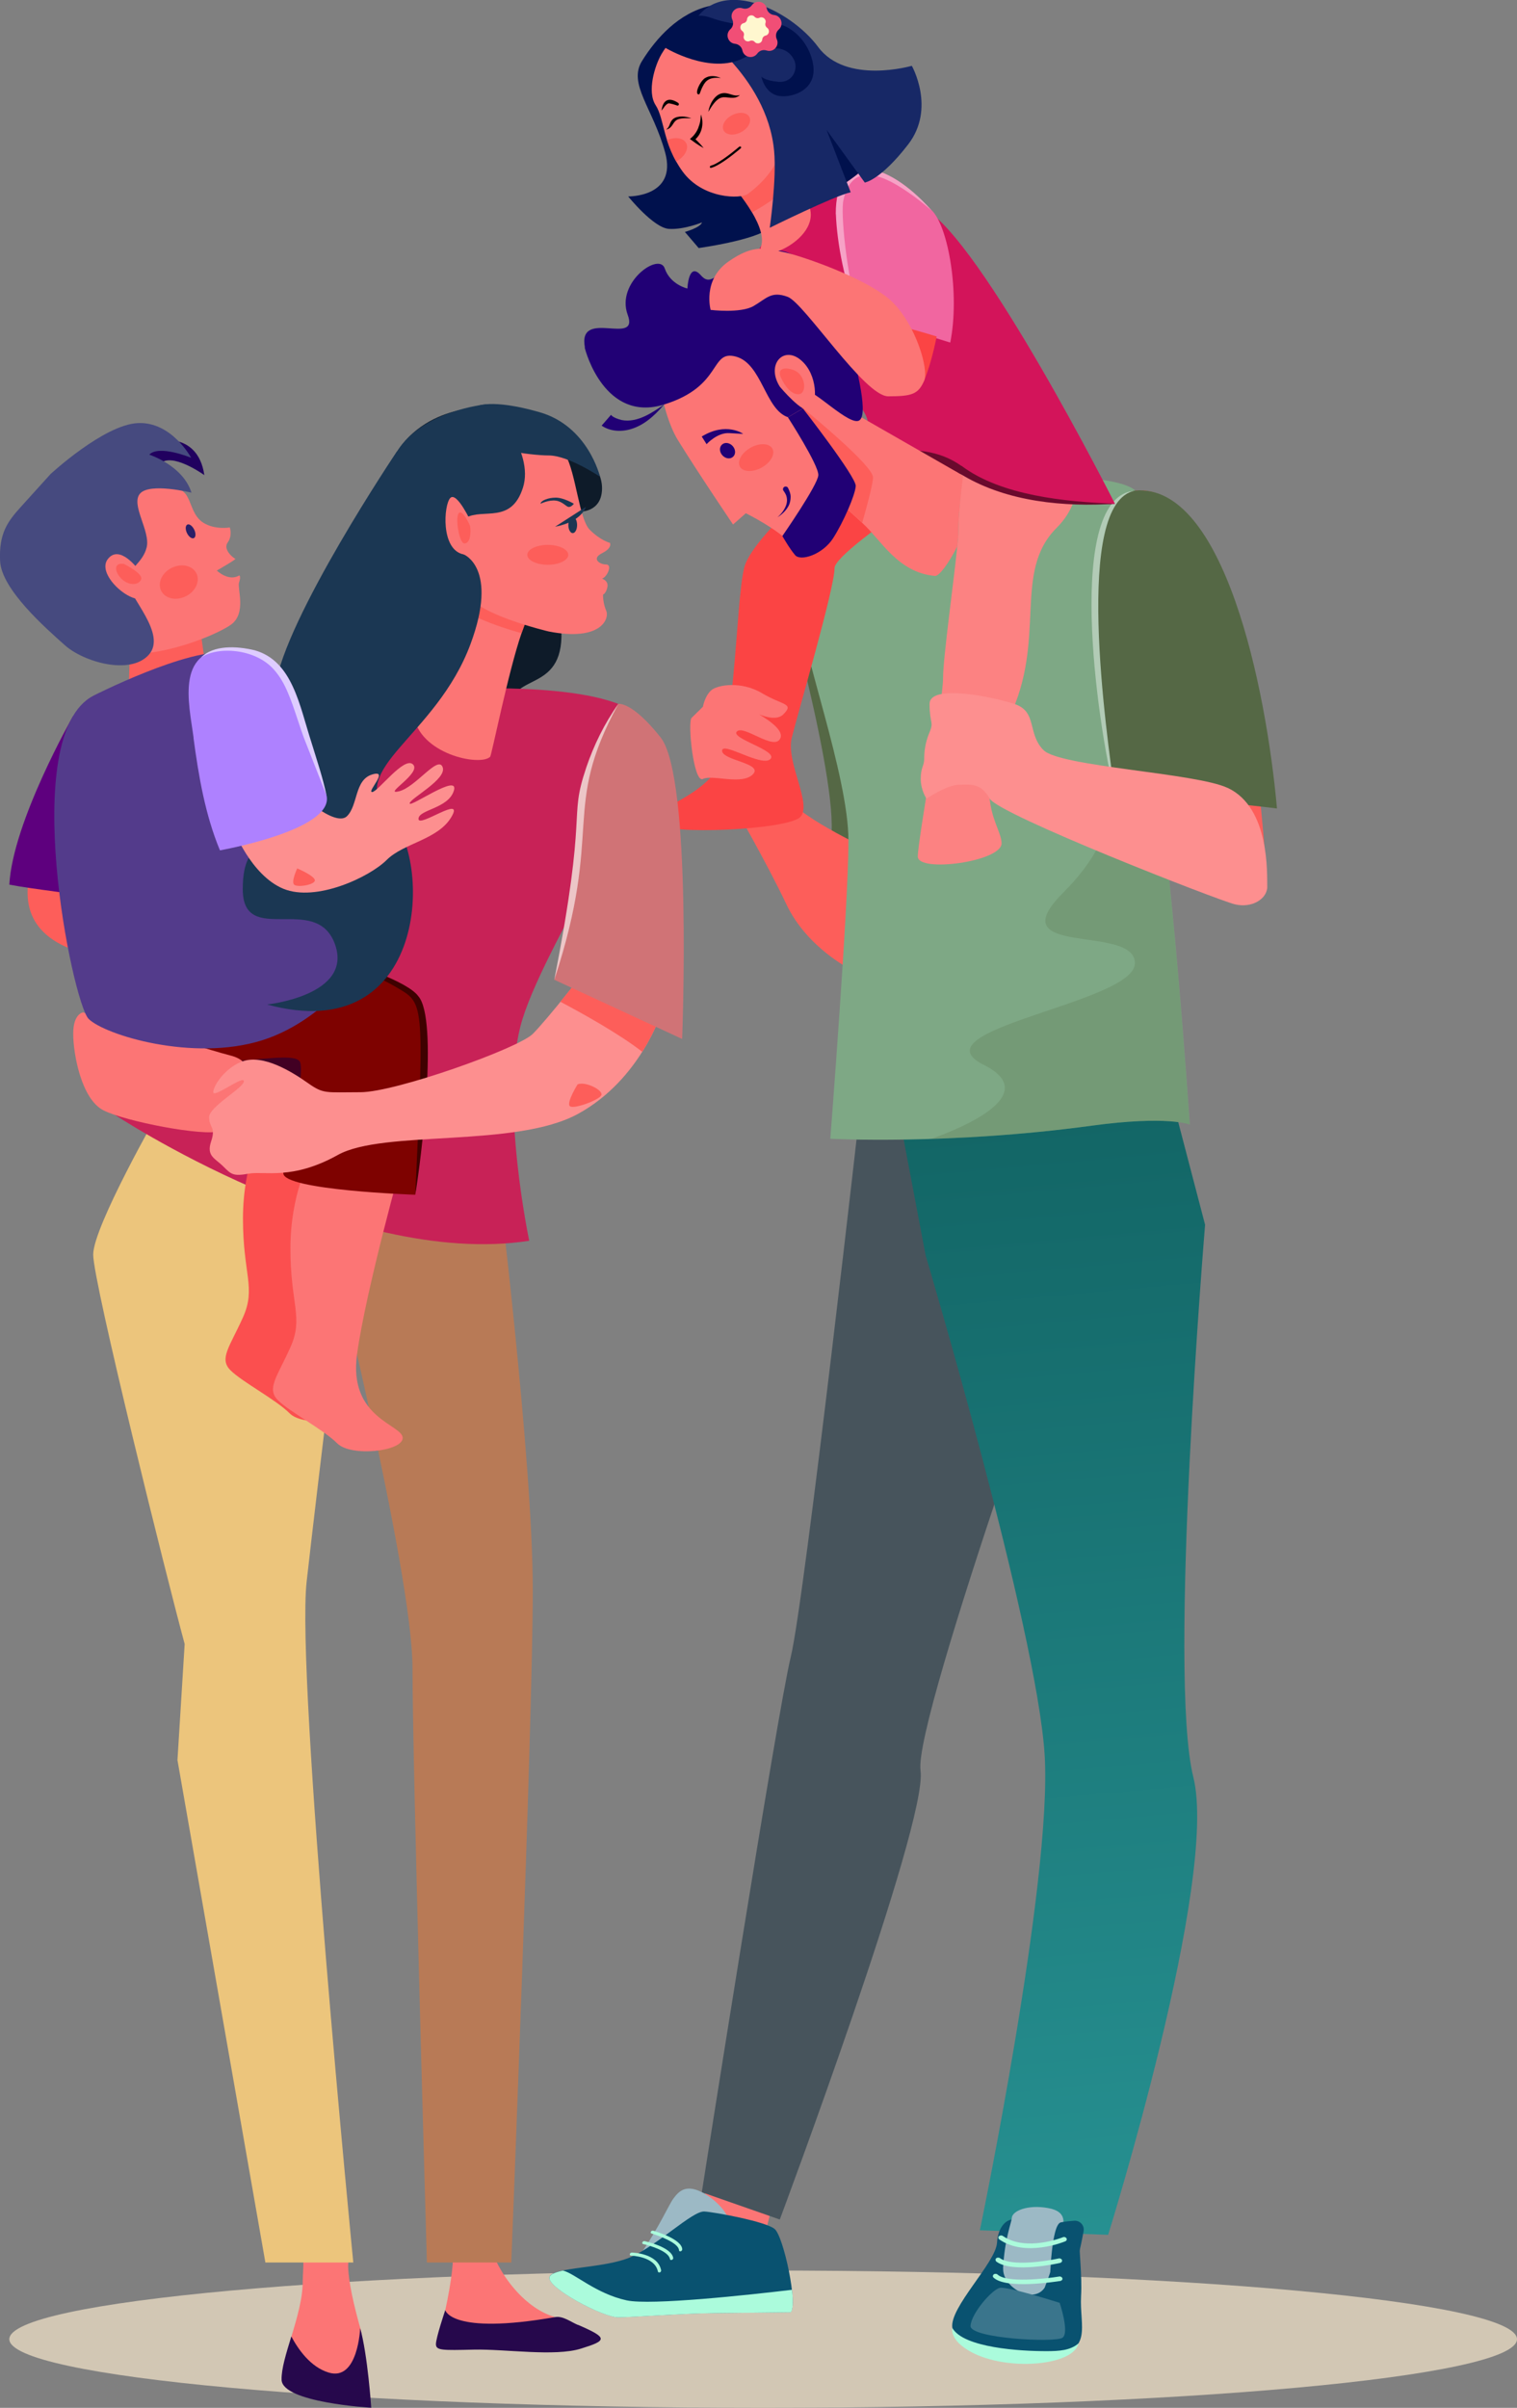 <?xml version="1.0" encoding="UTF-8"?>
<svg xmlns="http://www.w3.org/2000/svg" xmlns:xlink="http://www.w3.org/1999/xlink" viewBox="0 0 149.6 237.43">
  <rect x="0" y="0" width="149.6" height="237.43" fill="#808080" stroke="none"/>
  <defs>
    <style>
      .cls-1 {
        fill: #ae81ff;
      }

      .cls-1, .cls-2, .cls-3, .cls-4, .cls-5, .cls-6, .cls-7, .cls-8, .cls-9, .cls-10, .cls-11, .cls-12, .cls-13, .cls-14, .cls-15, .cls-16, .cls-17, .cls-18, .cls-19, .cls-20, .cls-21, .cls-22, .cls-23, .cls-24, .cls-25, .cls-26, .cls-27, .cls-28, .cls-29, .cls-30, .cls-31, .cls-32, .cls-33, .cls-34, .cls-35, .cls-36, .cls-37, .cls-38, .cls-39, .cls-40, .cls-41, .cls-42, .cls-43, .cls-44, .cls-45, .cls-46, .cls-47 {
        stroke-width: 0px;
      }

      .cls-2 {
        fill: #fd8f8f;
      }

      .cls-3 {
        fill: #533b8b;
      }

      .cls-4 {
        fill: #9cb9c5;
      }

      .cls-5 {
        fill: #d3145a;
      }

      .cls-6 {
        fill: #ecc6c7;
      }

      .cls-7 {
        fill: #9c5659;
      }

      .cls-8 {
        fill: #fd5e5a;
      }

      .cls-9 {
        fill: url(#linear-gradient);
      }

      .cls-10 {
        fill: #172866;
      }

      .cls-11 {
        fill: #420023;
      }

      .cls-12 {
        fill: #6a0a2d;
      }

      .cls-13 {
        fill: #d2c7b4;
      }

      .cls-14 {
        fill: #7ea885;
      }

      .cls-15 {
        fill: #095270;
      }

      .cls-16 {
        fill: #5e007e;
      }

      .cls-17 {
        fill: #21005f;
      }

      .cls-18 {
        fill: #000;
      }

      .cls-19 {
        fill: #3a758c;
      }

      .cls-20 {
        fill: #fc8282;
      }

      .cls-21 {
        fill: #ecc57c;
      }

      .cls-22 {
        fill: #d07376;
      }

      .cls-23 {
        fill: #26084c;
      }

      .cls-24 {
        fill: #2c1f67;
      }

      .cls-25 {
        fill: #c82257;
      }

      .cls-26 {
        fill: #b2cbb6;
      }

      .cls-27 {
        fill: #40001b;
      }

      .cls-28, .cls-44 {
        fill: #556845;
      }

      .cls-29 {
        fill: #3f0100;
      }

      .cls-30 {
        fill: #f14e76;
      }

      .cls-31 {
        fill: #deccff;
      }

      .cls-32 {
        fill: #fb4f4f;
      }

      .cls-33 {
        fill: #464a7f;
      }

      .cls-34 {
        fill: #210075;
      }

      .cls-35 {
        fill: #b87a56;
      }

      .cls-48 {
        isolation: isolate;
      }

      .cls-36 {
        fill: #fb4444;
      }

      .cls-37 {
        fill: #1b3753;
      }

      .cls-38 {
        fill: #f6a2c6;
      }

      .cls-39 {
        fill: #00114d;
      }

      .cls-40 {
        fill: #abfbdc;
      }

      .cls-41 {
        fill: #fc7575;
      }

      .cls-42 {
        fill: #f166a0;
      }

      .cls-43 {
        fill: #fff7cf;
      }

      .cls-44 {
        mix-blend-mode: multiply;
        opacity: .23;
      }

      .cls-45 {
        fill: #7e0200;
      }

      .cls-46 {
        fill: #0e1b29;
      }

      .cls-47 {
        fill: #47545c;
      }
    </style>
    <linearGradient id="linear-gradient" x1="-246.47" y1="167.43" x2="-240.73" y2="315.23" gradientTransform="translate(339.03 -76.77) rotate(-2.98)" gradientUnits="userSpaceOnUse">
      <stop offset="0" stop-color="#116363"/>
      <stop offset="1" stop-color="#2c9c9d"/>
    </linearGradient>
  </defs>
  <g class="cls-48">
    <g id="_レイヤー_2" data-name="レイヤー 2">
      <g id="pc">
        <g>
          <path class="cls-28" d="M83.6,57.31l-6.44.29s6.74,23.86,4.35,26.25l5.83,1.77-3.74-28.31Z"/>
          <path class="cls-13" d="M149.6,230.66c0,3.74-33.28,6.77-74.34,6.77S.92,234.4.92,230.66s33.28-6.77,74.34-6.77,74.34,3.03,74.34,6.77Z"/>
          <path class="cls-8" d="M72.27,79.29s3.24,5.58,5.28,9.88c2.04,4.3,6.34,6.41,6.34,6.41l2.41-11.52s-7.47-3.42-8.45-5.3c-.98-1.88-5.58.53-5.58.53Z"/>
          <g>
            <path class="cls-41" d="M71.81,208.98c.66.66-4.58,12.93-4.58,12.93l7.31,1.97,3.64-14.4-6.37-.5Z"/>
            <path class="cls-47" d="M89.12,102.07l-4.17,6.07s-5.6,49.66-6.97,55.25c-1.36,5.59-8.77,52.78-8.77,52.78l7.69,2.69s14.62-39.09,13.88-44.26c-.73-5.18,16.68-53.38,16.68-53.38l-17.41-19.25-.94.1Z"/>
            <path class="cls-9" d="M92.38,105.06l-4.46,1,3.36,17.72s10.97,36.86,11.74,49.28c.77,12.41-6.39,46.86-6.39,46.86l12.65.45s10.93-35.01,8.4-45.14,1.16-54.46,1.16-54.46l-4.36-16.67-22.09.97Z"/>
            <path class="cls-15" d="M106.01,219.05c.54-.06.5.89.46,1.43-.09,1.5.26,3.81.14,5.93-.17,3.03,1.28,5.51-3.2,5.95-4.48.44-9.14-.82-9.49-2.8-.35-1.98,4.29-6.44,4.4-8.41.11-1.96,1.43-2.72,2.13-2.06.52.48,3.83.16,5.55-.05Z"/>
            <path class="cls-40" d="M106.35,231.08c-.8.69-1.91.76-3.12.76-2.58.01-8.21-.33-9.31-2.28-.1.53.23,1.09.64,1.5,3.04,2.92,11.26,2.49,11.79.02Z"/>
            <path class="cls-4" d="M98.93,223.67c-.09,1.89,2.97,3.59,4.09,1.91.02-.03,1.57-4.16,1.71-5.43.09-.76.68-2.05-1.37-2.42-2.03-.37-3.54.29-3.58.97-.03.45-.72,2.12-.86,4.97Z"/>
            <path class="cls-15" d="M103.54,224.85s.13-5.52,1.08-5.71c.39-.08.88-.13,1.31-.16.57-.04,1.03.46.93,1.03-.3,1.66-.94,4.71-1.78,5.35-1.16.89-1.55-.51-1.55-.51Z"/>
            <path class="cls-40" d="M98.46,220.64c0,.07.03.14.1.19,2.57,1.77,6.33.25,6.49.18.13-.05.19-.19.12-.3-.07-.11-.22-.16-.36-.1-.04.02-3.62,1.45-5.92-.13-.11-.08-.28-.06-.38.03-.04.04-.06.08-.06.13Z"/>
            <path class="cls-40" d="M98.18,222.84c0,.07.03.13.09.18,1.59,1.16,6.08.17,6.27.12.14-.03.23-.16.19-.28-.04-.12-.18-.19-.33-.16-1.22.27-4.65.8-5.79-.03-.11-.08-.28-.07-.38.02-.04.04-.06.09-.06.14Z"/>
            <path class="cls-40" d="M97.91,224.43c0,.06.02.12.07.16,1.25,1.16,6.04.41,6.58.33.14-.02.24-.14.21-.26-.03-.12-.17-.2-.31-.18-1.39.23-5.2.64-6.08-.19-.1-.09-.27-.1-.38-.02-.05.04-.08.1-.09.16Z"/>
            <g>
              <path class="cls-4" d="M66.48,222.94c-1.83,1.06-3.34-.63-3.32-.66,1.81-2.59,2.82-4.93,3.25-5.49.48-.63,1.14-1.47,2.81-.62,1.67.85,3.07,2.68,2.43,3.06-.43.25-2.42,2.12-5.17,3.71Z"/>
              <path class="cls-15" d="M77.97,228s-4.39.05-7.47.08c-3.07.03-7.97.4-9.51.42-1.54.02-7.15-2.98-6.8-3.98.35-1,5.4-.81,8.02-1.96,2.62-1.15,6.06-4.55,7.24-4.49.99.05,6.05.98,6.94,1.72.89.74,2.33,7.55,1.57,8.21Z"/>
              <path class="cls-40" d="M55.5,223.89s0,0,0,0c1.18.27,3.23,2.27,6.29,2.94,2.38.52,12.1-.54,16.31-1.04.13,1.11.12,2-.13,2.22,0,0-4.39.05-7.47.08-3.07.03-7.97.4-9.51.42-1.54.02-7.15-2.98-6.8-3.98.1-.29.6-.48,1.31-.63Z"/>
              <path class="cls-40" d="M65.16,224s.05-.09.04-.13c-.33-1.68-2.79-1.75-2.89-1.75-.09,0-.18.06-.2.15-.02.08.03.15.11.15.02,0,2.36.06,2.66,1.57.01.07.1.11.19.08.04-.01.07-.03.09-.06Z"/>
              <path class="cls-40" d="M66.35,222.78s.05-.09.04-.13c-.17-1.08-2.72-1.63-2.82-1.66-.08-.02-.18.03-.22.11-.04.08,0,.16.07.18.69.15,2.52.7,2.65,1.48.01.08.09.11.18.08.04-.01.07-.04.1-.06Z"/>
              <path class="cls-40" d="M67.23,221.92s.05-.07.05-.11c-.02-1-2.58-1.77-2.87-1.85-.08-.02-.18.02-.22.1-.05.08-.02.16.06.18.75.22,2.69.94,2.71,1.65,0,.08.08.13.17.1.04-.01.09-.04.11-.07Z"/>
            </g>
            <path class="cls-19" d="M104.5,227.08s.98,2.9.29,3.43c-.69.52-9.15.08-9.08-1.16.07-1.24,2.12-3.59,2.89-3.75.77-.16,5.91,1.48,5.91,1.48Z"/>
          </g>
          <path class="cls-14" d="M88.42,50.38s-9.5,6.18-9.5,9.81,4.75,16.22,4.75,22.71-1.79,29.39-1.79,29.39c0,0,11.68.63,25.78-1.29,7.5-1.02,9.67-.11,9.67-.11,0,0-1.75-26.76-4.01-39.4-2.26-12.64.54-21.22-1.36-23.11s-15.62-2.17-23.54,2Z"/>
          <path class="cls-44" d="M111.82,48.65q-.08-.08-.35.23c-1.23,2.86-2.73,7.63-2.27,15.63.7,12.28,2.13,17.02-4.35,23.51-6.49,6.49,7.07,3.04,7.07,6.96s-21.88,6.53-14.91,10.02c6.06,3.03-2.8,6.47-5.2,7.31,4.39-.14,9.9-.5,15.84-1.31,7.5-1.02,9.67-.11,9.67-.11,0,0-1.75-26.76-4.01-39.4-2.26-12.64.41-20.94-1.49-22.84Z"/>
          <path class="cls-27" d="M79.61,48.09s9.07-1.35,14.6-1.35,14.8,3.34,15.75,2.94l-7.79-5.71h-10.94l-11.63,4.11Z"/>
          <path class="cls-20" d="M104.2,52.05c-4.41,4.41-.88,10.99-4.74,18.84-3.86,7.86-.69,10.46-.69,12.27s-8.26,2.92-8.26,1.3,2.49-15.21,2.49-17.59c0-2,1.07-9.6,1.4-12.98.07-.64.11-1.14.11-1.41,0-1.63.22-3.94.46-5.98.29-2.48.62-4.56.62-4.56l9.32-.75s3.7,6.46-.71,10.86Z"/>
          <path class="cls-36" d="M85.02,43.8s-10.71,8.63-11.62,12.14c-.91,3.51-.84,18.25-3.47,20.88-2.63,2.63-6.47,3.2-5.28,4.39,1.19,1.19,13.01.61,14.26-.64,1.24-1.24-1.43-5.38-.83-7.82.6-2.44,4.22-14.72,4.22-16.73s18.19-13.32,18.19-13.32l-15.48,1.09Z"/>
          <path class="cls-8" d="M111.95,48.38s-.33,13.66,1.1,21.53c1.43,7.87,2.07,9.89,2.07,9.89l9.84,7.88s-1.77-40.56-13.01-39.3Z"/>
          <path class="cls-28" d="M125.93,79.72c-1.07-11.98-5.24-32.08-13.98-31.35-7.39.62-2.31,28.55-1.99,30.07,2.99-.12,13,.9,15.96,1.28Z"/>
          <path class="cls-26" d="M111.95,48.38c-6.99.45-3.8,22.78-1.99,30.07-.84-6.18-4.17-28.96,1.99-30.07Z"/>
          <path class="cls-2" d="M121.08,77.7c-3.15-1.49-16.54-2.09-18.17-3.73-1.64-1.64-.57-3.81-2.89-4.56-2.32-.75-8.35-1.96-8.35,0s.45,1.73,0,2.79c-.45,1.06-.53,1.96-.53,2.64s-.34.83-.34,1.96.57,1.96.57,1.96c0,0,2.01-1.38,3.22-1.38s2.1-.21,3.02,1.38c.92,1.58,22.47,10,24.16,10.41,1.72.42,3.23-.57,3.2-1.76-.03-1.18.28-7.74-3.88-9.71Z"/>
          <path class="cls-41" d="M69.32,69.68s.17-.98.77-1.57c.59-.59,3.02-.98,5.05.24,2.04,1.22,3.22.98,2.11,2.09-1.11,1.11-4.07-.87-4.07-.87,0,0,4.38,1.96,3.77,3.24-.6,1.28-3.59-1.37-4.28-.68-.69.69,4.13,1.89,3.3,2.72-.83.83-4.76-1.78-4.76-.82s4.12,1.23,3.03,2.33c-1.09,1.09-4-.01-4.92.45-.92.47-1.53-5.61-1.12-6.02.41-.41,1.12-1.1,1.12-1.1Z"/>
          <path class="cls-5" d="M84.81,17.04s.59.53,6.24,3.47c5.66,2.94,18.91,29.18,18.91,29.18,0,0-10.56.34-15-3.19-6.03-4.8-15.36,1.59-15.36,1.59,0,0,5.99-3.16,5.99-6.32s-12.59-11.11-11.23-15.98c1.36-4.86,10.44-8.75,10.44-8.75Z"/>
          <path class="cls-12" d="M94.82,45.95c-4.38-3.13-10.79-1.03-15.2,2.13,4.41-2.53,11.04-3.74,15.36-1.19,4.39,2.6,9.98,3.12,15,2.78-4.94-.18-11.27-.81-15.15-3.73Z"/>
          <g>
            <path class="cls-41" d="M64.43,33.5s.48,6.77,2.44,9.93c2.01,3.25,5.42,8.29,5.42,8.29l1.26-1.11s3.26,1.59,4.73,3.27c1.47,1.68,3.21-1.71,4.74-3.06,1.54-1.35,3.79-5.69.88-11.67-2.91-5.98-8.02-16.72-19.47-5.66Z"/>
            <path class="cls-41" d="M94.97,46.9c-.24,2.04-.46,3.95-.46,5.58,0,.27-.04.76-.11,1.41-.85,1.67-1.79,2.94-2.2,2.9-3.67-.33-5.31-3.55-7.18-5.24-.49-.45-.97-.88-1.39-1.27-.02-.01-.03-.03-.05-.04-.5-.45-.93-.83-1.25-1.13-.01,0-.02-.01-.02-.01-.34-.96-2.63-7.38-3.1-8.69-.02-.05-.68-1.92-.68-1.92l3.92,1.23,12.51,7.17Z"/>
            <path class="cls-34" d="M57.66,34.26c.07.37,1.98,7.43,7.82,5.63,5.84-1.8,4.49-5.42,7.08-4.73,2.59.69,2.89,5.24,5.15,5.98l1.63-.96s-.44-1.07.12-1.57c.56-.49,4.44,3.6,5.33,2.81.9-.79-.52-5.93-1.16-8.34-.64-2.41-3.87-9.6-8.37-8.24-4.5,1.36-4.91,3.7-6.14,2.31-1.23-1.4-1.33,1.3-1.33,1.3,0,0-1.69-.37-2.24-1.99-.56-1.62-4.83,1.4-3.65,4.58,1.18,3.17-4.96-.71-4.22,3.22Z"/>
            <path class="cls-41" d="M76.91,38.14s2.36,2.82,3.02,2.23c.66-.58.75-3.43-.96-4.87-1.71-1.44-3.45.45-2.06,2.64Z"/>
            <path class="cls-8" d="M77.11,37.43s.63,1.39,1.57,1.45c.94.06.84-1.98-.47-2.41-1.32-.43-1.55.24-1.09.96Z"/>
            <path class="cls-34" d="M69.2,43.04l.48.76s1.05-1.17,2.25-1.09c1.2.08,1.36.07,1.36.07,0,0-1.67-1.21-4.08.26Z"/>
            <path class="cls-34" d="M72.26,43.99c.3.34.31.81.02,1.06-.28.25-.75.18-1.05-.16-.3-.34-.31-.81-.02-1.06.28-.25.75-.18,1.05.16Z"/>
            <path class="cls-34" d="M76.68,51c.4-.35.72-.79.87-1.26.07-.24.08-.48.03-.71-.04-.23-.17-.43-.3-.62l-.02-.02c-.08-.12-.05-.29.07-.37.12-.08.29-.05.37.07,0,.01.01.02.02.04.13.27.25.55.25.86,0,.3-.06.6-.18.85-.26.51-.67.88-1.12,1.17Z"/>
            <path class="cls-34" d="M60.25,40.9c.17.26.76.45,1.06.52,1.57.31,3.12-.81,4.18-1.53-.12.12-1.18,1.48-2.51,2.12-1.42.71-2.78.56-3.65-.04l.93-1.07Z"/>
            <path class="cls-8" d="M86.1,47.09c-.05.81-.67,3.06-1.07,4.44-1.49-1.36-2.72-2.44-2.72-2.44,0,0,1.36-.01-3.23-8.93,0,0,.02.01.05.04h0c.65.54,7.03,5.76,6.96,6.89Z"/>
            <path class="cls-34" d="M77.15,52.85s.73,1.28,1.27,1.9c.54.62,2.7-.06,3.74-1.68,1.04-1.63,2.17-4.25,2.23-5.14.06-.89-5.21-7.65-5.21-7.65l-1.48.87s3.06,4.74,3,5.71c-.06.98-3.55,6-3.55,6Z"/>
            <path class="cls-8" d="M72.96,46.01c.3.54,1.26.58,2.15.1.88-.49,1.36-1.33,1.06-1.87-.3-.54-1.26-.59-2.14-.1-.88.49-1.36,1.33-1.06,1.87Z"/>
          </g>
          <g>
            <path class="cls-42" d="M91.89,20.75c-2.19-2.19-7.84-6.81-9.08-.95,0,0-.27,1.65.56,6.43.35,2.03.84,3.61,1.33,4.9,2.52.62,6.46,1.86,9.01,2.65.96-4.82-.19-11.4-1.81-13.03Z"/>
            <path class="cls-38" d="M82.43,21.11c.1,2.74.87,7.06,2.26,10.02-1.24-4.16-1.81-10.22-1.51-11.41.79-3.52,3.42-2.82,6.39-.75.81.54,1.56,1.16,2.31,1.79-4.55-5.12-9.49-5.93-9.46.36Z"/>
            <path class="cls-36" d="M84.69,31.13c.66,1.75,1.31,2.98,1.61,4.1.53,1.96,4.21,3.85,4.84,2.29.47-1.16.9-2.68,1.23-4.34-2.55-.79-5.16-1.43-7.68-2.06Z"/>
            <g>
              <path class="cls-39" d="M61.96,19.37s4.83.08,3.64-4.31c-1.19-4.38-3.7-6.78-2.29-9.04,1.4-2.26,3.64-4.76,6.71-5.44.66-.15,17.32,8.6,17.32,8.6,0,0-2.7,2.92-1.24,5.27,1.46,2.36-8.88,6.79-10.2,8.01-1.32,1.22-7,2-7,2l-1.36-1.59s1.52-.41,1.69-.94c0,0-1.74.73-3.26.64-1.52-.09-4.02-3.2-4.02-3.2Z"/>
              <g>
                <path class="cls-41" d="M72.09,18.13s3.64,4,2.97,6.14c-.67,2.14,6.41-.77,4.6-4.26-.64-1.23-4.29-6.04-4.29-6.04l-3.27,4.16Z"/>
                <path class="cls-8" d="M78.25,17.88c-.86,1-2.51,2.21-4.08,3.06-.89-1.51-2.07-2.81-2.07-2.81l3.27-4.16s1.61,2.12,2.88,3.91Z"/>
                <path class="cls-41" d="M65.21,5.38c-.63,1.09-1.43,3.65-.55,5,.88,1.35.69,3.83,2.66,6.54,1.97,2.7,5.73,2.73,6.45,2.19,3.07-2.31,3.69-4.8,3.89-7.44.2-2.64,3.05-4.27-2.69-7.77-5.74-3.5-8.53-.64-9.77,1.49Z"/>
                <path class="cls-18" d="M68.88,12.57c-.28.73-.76,1.05-.84,1.14.33.24.77.58,1.35.89-.25-.32-.52-.6-.81-.87.68-.61.85-1.61.54-2.44-.05.81-.13.95-.25,1.28Z"/>
                <path class="cls-18" d="M69.85,11.03c.12-.77.61-1.65,1.31-1.82.73-.16,1.12.37,1.81.16-.56.53-1.28.11-1.8.25-.52.12-.94.77-1.32,1.41Z"/>
                <path class="cls-18" d="M68.2,11.68c-.56-.23-1.35-.29-1.79.03-.44.34-.28.77-.73,1.07.6-.11.66-.67.99-.91.31-.24.93-.23,1.52-.2Z"/>
                <path class="cls-18" d="M69.53,7.7c.44-.29,1.05-.23,1.56-.01-1.12-.11-1.49.24-1.79.83-.31.59-.25.87-.47.77-.29-.13.15-1.2.7-1.6Z"/>
                <path class="cls-18" d="M65.88,10.21c-.25.1-.42.42-.64.7.12-1.02.68-1.39,1.63-.77.16.1.05.34-.11.26,0,0-.73-.26-.88-.2Z"/>
                <path class="cls-8" d="M67.67,14.11c.29.56-.15,1.37-.99,1.81-.41-.73-.69-1.44-.9-2.1.8-.35,1.62-.23,1.89.3Z"/>
              </g>
              <path class="cls-10" d="M68.2,2.6s7.45,4.78,8.14,12.29c.26,2.81-.43,7.57-.43,7.57,0,0,6.39-3.16,7.98-3.5l-2.38-6.16,3.77,5.2s1.54-.21,4.28-3.76c2.74-3.55.36-7.75.36-7.75,0,0-6.47,1.88-9.24-1.86-2.77-3.74-9.94-7.18-12.46-2.04Z"/>
              <path class="cls-39" d="M65.63,4.72s4.44,2.7,7.72.99c3.29-1.71,4.45-.77,4.94.16.49.94-.14,2.32-1.53,2.2-1.39-.13-1.68-.52-1.68-.52,0,0,.28,1.47,1.49,1.85,1.21.38,3.96-.36,3.64-2.89-.2-1.57-1.21-3.11-2.62-3.84-.66-.35-1.19-.32-1.91-.26-1.11.1-2.23.08-3.33-.09-.56-.09-1.11-.21-1.65-.37-.53-.16-1.04-.4-1.6-.4-.5,0-.98.05-1.45.22-1.28.46-1.94,1.64-2.03,2.95Z"/>
              <path class="cls-30" d="M74.68,5.28h0c.21-.29.58-.41.92-.3h0c.68.22,1.3-.47,1-1.12h0c-.15-.33-.07-.71.2-.95h0c.53-.48.24-1.36-.47-1.43h0c-.36-.04-.65-.3-.72-.65h0c-.15-.7-1.05-.89-1.47-.31h0c-.21.29-.58.41-.92.3h0c-.68-.22-1.3.47-1,1.12h0c.15.33.07.71-.2.95h0c-.53.48-.24,1.36.47,1.43h0c.36.04.65.3.72.65h0c.15.7,1.05.89,1.47.31Z"/>
              <path class="cls-43" d="M75.17,3.89h0c.02-.19.15-.34.33-.38h0c.36-.08.45-.55.15-.77h0c-.15-.11-.22-.3-.16-.48h0c.11-.35-.25-.67-.59-.51h0c-.17.08-.37.04-.49-.1h0c-.25-.27-.71-.12-.74.25h0c-.02.19-.15.34-.33.38h0c-.36.08-.45.55-.15.77h0c.15.11.22.3.16.48h0c-.11.35.25.67.59.51h0c.17-.08.37-.04.49.1h0c.25.27.71.12.74-.25Z"/>
              <path class="cls-8" d="M71.36,12.86c.24.47,1.01.55,1.71.18.7-.36,1.07-1.04.83-1.5-.24-.47-1.01-.55-1.71-.18-.7.36-1.07,1.04-.83,1.5Z"/>
              <path class="cls-18" d="M70.68,16.33c.98-.51,2.29-1.64,2.36-1.7.06-.05.07-.12.02-.16-.05-.04-.13-.03-.19.02-.02.02-1.9,1.63-2.75,1.84-.07.02-.13.08-.12.14,0,.06.07.1.14.08.15-.04.33-.11.53-.22Z"/>
            </g>
          </g>
          <path class="cls-41" d="M70.08,30.56s-.83-2.94,1.73-4.75c2.56-1.81,3.77-1.28,5.36-.98,1.58.3,8.52,2.64,10.86,4.98,2.34,2.34,3.57,6.64,3.11,7.72-.58,1.35-1.21,1.55-3.55,1.55s-8.28-9.2-9.91-9.81c-1.63-.6-2.08.16-3.37.91-1.29.74-4.22.38-4.22.38Z"/>
          <g>
            <path class="cls-41" d="M54.75,228.48c-3.14-.86-6.03-4.7-6.62-7.9l-3.81.08c1.01.97-.41,7.13-.41,7.13l.86,3.39,9.99-2.7Z"/>
            <path class="cls-23" d="M56.98,229.25c-.72-.31-1.47-.9-2.23-.77-10.32,1.8-10.84-.69-10.84-.69,0,0-.93,2.75-.92,3.37.01.62.63.6,3.74.53,3.1-.07,7.97.71,10.56-.1,2.59-.8,2.71-1.05-.3-2.35Z"/>
            <path class="cls-41" d="M29.85,224.81c.04,1.72-.55,3.73-1.11,5.58-.51,1.67.42,2.63.44,3.7.05,2.26,5.77,1.42,5.77,1.42,0,0,1.31-3.33.57-5.97-.6-2.14-1.16-4.52-1.19-6.09,0-.3.07-.99.21-1.97l-4.66.1c.1,1.69-.03,2.83-.02,3.22Z"/>
            <path class="cls-23" d="M35.52,229.55s-.2,5.29-3.11,4.4c-1.8-.55-3.01-2.3-3.68-3.56-.51,1.67-.99,3.2-.96,4.27.05,2.26,8.84,2.76,8.84,2.76,0,0-.35-5.24-1.1-7.88Z"/>
            <g>
              <polygon class="cls-8" points="12.56 71.8 12.87 62.52 19.81 62.52 21.03 71.07 12.56 71.8"/>
              <path class="cls-17" d="M15.1,43.51s4.39-1.2,5.05,3.34c0,0-3.26-2.36-4.42-1.08-1.15,1.28-4.06,2.25-4.06,2.25l3.43-4.51Z"/>
              <path class="cls-41" d="M13.74,45.85s3.97,2.07,4.57,2.87c.6.8.65,2.16,1.78,2.85,1.14.69,2.57.44,2.57.44,0,0,.29.8-.21,1.49-.49.69.57,1.54.76,1.6.13.04-1.83,1.16-1.83,1.16,0,0,1.15,1.12,2.22.48,0,0,.18.08-.02.68-.21.6.77,3.06-.82,4.19-1.6,1.13-8.52,4.01-13.08,2.45-4.56-1.56-9.29-5.68-7.04-10.53,2.25-4.85,11.11-7.69,11.11-7.69Z"/>
              <path class="cls-24" d="M18.44,52.57c.18.37.49.59.68.49.2-.1.21-.47.03-.84-.18-.37-.49-.59-.68-.49-.19.1-.21.47-.03.84Z"/>
              <path class="cls-8" d="M15.89,58.25c.38.78,1.47,1.02,2.43.55.96-.47,1.43-1.48,1.05-2.26-.38-.78-1.47-1.02-2.43-.55-.96.47-1.43,1.48-1.05,2.26Z"/>
              <path class="cls-33" d="M4.99,46.74s5.24-4.85,8.59-5.02c3.35-.17,5.27,3.42,5.27,3.42,0,0-3.16-1.31-4.13-.31,0,0,3.33,1.07,4.16,3.75,0,0-4.08-1.01-5.06.08-.98,1.09,1.05,3.72.64,5.33-.41,1.61-1.91,2.05-1.84,3.45.07,1.4,3.88,5.09,2.05,7.13-1.84,2.04-6.43.71-8.29-.96C4.51,61.94.16,58.13.01,55.34c-.14-2.78.78-3.95,2.04-5.35,1.26-1.4,2.94-3.25,2.94-3.25Z"/>
              <path class="cls-41" d="M13.61,56.13s-1.84-2.54-3-.97c-1.15,1.57,2.58,4.72,3.73,3.72,1.15-1.01-.74-2.74-.74-2.74Z"/>
              <path class="cls-8" d="M12.24,55.62s1.9.93,1.68,1.51c-.22.58-1.16.65-1.88,0-.72-.65-.92-1.71.2-1.52Z"/>
            </g>
            <path class="cls-46" d="M47.89,40.18s-7.24-.39-9.74,6.37c-2.51,6.75-2.21,20.74,1.21,24.7,3.41,3.95,2.85,14.09,5.84,17.08,2.99,2.99,10.61,4.34,10.61-2.7,0,0-3.71.86-4.65-3.53,0,0,5.33,3.41,7.93-1.79,2.61-5.2-2.99-5.68-2.99-5.68,0,0,2.7,3.57-.58,2.8-3.28-.77-5.18-3.73-5.18-7.51s5.57-1.37,4.99-8.32c-.58-6.95-4.98-21.66-7.43-21.42Z"/>
            <polygon class="cls-7" points="32.02 69.13 18.17 82.83 22.24 87.51 29.66 91.7 39.45 83.85 32.02 69.13"/>
            <path class="cls-21" d="M15.74,109.49s-6.55,11.45-6.55,14.22,7.26,31.92,9.02,38.4l-.71,11.45,8.67,49.54h8.67s-5.66-57.68-4.6-67.15c1.06-9.47,4.6-38.5,4.6-38.5l-19.11-7.96Z"/>
            <path class="cls-35" d="M32.19,120.81s8.49,34.06,8.49,43.67,1.42,58.62,1.42,58.62h8.32s2.12-53.32,2.12-66.3-3.55-41.64-3.55-41.64l-16.8-6.51v12.16Z"/>
            <path class="cls-25" d="M46.53,67.91s-10.62,1.22-14.51,1.22c0,0,2.65,21.96-4.95,26.03-7.61,4.07-15.93,14.65-15.93,14.65,0,0,23,15.31,41.05,12.54,0,0-2.83-13.41-.88-21.1,1.95-7.68,13.8-24.69,12.56-29.37-1.24-4.68-17.34-3.97-17.34-3.97Z"/>
            <path class="cls-8" d="M2.75,87.23c-.02.27-.03.54-.03.79,0,6.08,8.05,6.34,8.05,6.34l-.88-5.79c-2.4-.45-4.79-.88-7.15-1.34Z"/>
            <path class="cls-16" d="M7.19,70.64s-5.93,10.38-6.27,16.59c2.36.46,6.59.9,8.99,1.34l-2.72-17.94Z"/>
            <path class="cls-11" d="M22.76,103.23l2.69,3.61-1.34,7.08,5.56.35s5.27-10.89,4.83-10.89-11.06-2.29-11.06-2.29l-.67,2.14Z"/>
            <path class="cls-32" d="M25.92,111.32s-1.96,3.36-1.96,8.85,1.31,6.81,0,9.73c-1.31,2.92-2.38,4.07-1.23,5.22,1.15,1.15,4.47,2.88,5.84,4.25,1.37,1.37,6.46.8,6.46-.53s-5.38-1.9-4.5-8.25c.88-6.35,4.5-19.27,4.5-19.27h-9.11Z"/>
            <path class="cls-41" d="M30.6,114.27s-1.96,3.36-1.96,8.85,1.31,6.81,0,9.73c-1.31,2.92-2.38,4.07-1.23,5.22,1.15,1.15,4.47,2.88,5.84,4.25,1.37,1.37,6.46.8,6.46-.53s-5.38-1.9-4.5-8.25c.87-6.35,4.5-19.27,4.5-19.27h-9.11Z"/>
            <path class="cls-45" d="M32.46,94.36s6.5,1.99,8.49,3.98c1.99,1.99,0,19.47,0,19.47,0,0-13.01-.44-13.01-2.12s2.12-9.11,1.68-10.88c-.44-1.77-10.66,1.81-12.05-2.15-1.4-3.96,14.89-8.3,14.89-8.3Z"/>
            <path class="cls-29" d="M41.25,98.23c-1.05-1.46-6.32-3.22-8.79-3.87,1.95.75,4.67,1.84,6.59,2.97,2.73,1.62,2.82,1.05,1.9,20.48.58-3.38,2.3-17.32.3-19.58Z"/>
            <path class="cls-41" d="M8.19,99.83s-.97.11-.97,2.1.8,6.45,2.99,7.56c2.19,1.11,9.93,2.58,11.41,2.05,1.48-.53,1.61-3.83,2.32-4.54.71-.71.96-2.36-1.18-2.91-2.14-.55-6.78-2.09-8.71-2.43-1.92-.33-5.86-1.84-5.86-1.84Z"/>
            <path class="cls-2" d="M65.27,99.71s-2.03,6.68-8.22,10.1c-6.18,3.42-19.24,1.56-23.74,4.08-4.5,2.51-7.26,1.56-8.79,1.84-1.53.28-1.72.07-2.51-.72-.8-.8-1.68-1-1.19-2.46.49-1.46-.2-1.32-.2-2.38s3.43-2.9,3.43-3.55-3.02,1.72-3.02,1.07,1.21-2.43,2.88-3.03c2.05-.74,4.89,1.03,6.46,2.14,1.56,1.1,1.73.9,5.18.9s15.56-4.32,16.99-5.75c1.43-1.43,5.28-6.35,5.28-6.35l7.45,4.13Z"/>
            <path class="cls-8" d="M63.34,103.71c1.39-2.21,1.93-4,1.93-4l-7.45-4.13s-1.23,1.57-2.56,3.2c1.93,1.02,5.72,3.1,8.07,4.93Z"/>
            <path class="cls-8" d="M56.95,106.94s-1.11,1.79-.76,2.13c.35.35,2.87-.59,3.11-1.07.24-.48-1.57-1.41-2.35-1.07Z"/>
            <path class="cls-3" d="M9.19,68.61s9.38-4.78,13.36-4.25c0,0-.18,15.13,3.27,20.62,3.45,5.49,10.88,8.67,10.88,8.67,0,0-4.07,6.81-10.88,8.94-6.81,2.12-15.48-.53-17.08-2.12-1.59-1.59-6.99-27.96.44-31.85Z"/>
            <path class="cls-41" d="M52.15,60.39s-.3.81-.72,2.05c-1.3,3.76-2.95,12.03-3.09,12.18-.99.99-7.08-.27-7.56-4.18l4.61-14.12,6.77,4.06Z"/>
            <path class="cls-8" d="M45.38,56.33l6.77,4.06s-.25.85-.72,2.05c-2.38-.66-6.15-1.99-6.94-3.37l.9-2.75Z"/>
            <path class="cls-46" d="M47.02,44.81l10.23,5.64s2.12.05,2.12-2.31-2.6-4.68-5.26-6.03c-2.65-1.35-5.98-1.93-5.98-1.93l-1.11,4.63Z"/>
            <path class="cls-41" d="M50.73,42.25s3.96.68,5.02,2.56c1.06,1.88,1.35,6.37,2.41,7.43,1.06,1.06,1.99,1.29,1.99,1.29,0,0,.28.49-.78,1.02-1.06.53-.26,1.11.4,1.11s.1,1.25-.4,1.4c0,0,.65.19.53.82-.12.63-.43.75-.43.75,0,0-.03.82.31,1.59.34.77-.48,3.06-5.66,2.05,0,0-7.69-1.81-8.15-3.98-.46-2.17-3.88-10.06-.96-12.98,2.92-2.92,5.74-3.06,5.74-3.06Z"/>
            <path class="cls-37" d="M46.98,40.08s1.38-.82,6.21.56c4.82,1.37,5.98,6.37,5.98,6.37,0,0-3.11-2.1-5.06-2.1s-6.37-.74-7.09-1.46c-.72-.72-.03-3.36-.03-3.36Z"/>
            <path class="cls-37" d="M47.87,39.87c.67,0,4.86,4.6,3.7,8.22-1.16,3.62-3.91,2-5.64,2.97-1.74.96.34,5.43.02,7.24-.31,1.81-5.19,12.15-5.19,12.15,0,0-4.1-21.87-1.61-25.92,2.49-4.05,8.72-4.65,8.72-4.65Z"/>
            <path class="cls-8" d="M52,54.71c0,.54.91.98,2.02.98s2.02-.44,2.02-.98-.91-.98-2.02-.98-2.02.44-2.02.98Z"/>
            <path class="cls-37" d="M57.77,49.99s-.37,1.44-3.03,1.95l3.03-1.95Z"/>
            <path class="cls-37" d="M56.59,49.67s-1-.6-1.78-.6-1.5.31-1.5.6c0,0,.85-.41,1.53-.3.68.1.99.62,1.26.62s.49-.32.49-.32Z"/>
            <path class="cls-37" d="M45.73,54.67s3.46,1.33.67,8.84c-3.4,9.17-12.46,12.36-8.05,16.78,4.42,4.42,3.84,23.09-12.01,18.76,0,0,8.55-.9,6.68-5.98-1.87-5.07-9.08.37-9.08-5.39s3.36-3.04,4.64-9.61c1.28-6.56-2.4-3.57-1.44-10.35.96-6.78,12.01-23.22,12.01-23.22l6.58,10.15Z"/>
            <path class="cls-41" d="M46.46,51.49s-1.4-3.04-2.05-2.39c-.65.65-.98,5.14,1.32,5.57,2.3.43.73-3.18.73-3.18Z"/>
            <path class="cls-8" d="M46.36,51.86s-.72-1.66-1.11-1.27c-.39.39.03,3,.55,3s.68-.9.56-1.73Z"/>
            <path class="cls-2" d="M19.81,65.96l3.19,15.75s1.72,4.6,4.95,5.93c3.23,1.33,8.5-1.16,10.18-2.84,1.68-1.68,5.07-1.99,6.39-4.25,1.33-2.26-3.25,1.13-3.25.2s2.94-1,3.49-2.79c.55-1.79-4.36,1.73-4.36,1.26s3.72-2.39,3.25-3.58c-.46-1.19-2.65,1.99-4.31,2.39-1.66.4,2.26-1.79,1.39-2.65-.86-.86-3.47,2.72-4.03,2.72s1.75-2.26,0-1.73c-1.75.53-1.38,3.02-2.48,4.11-1.09,1.1-5.04-1.99-6.44-4.71s-7.99-9.82-7.99-9.82Z"/>
            <path class="cls-1" d="M19.08,72.74c.5,3.75,1.15,7.6,2.61,11.11,0,0,11.32-2,10.51-5.42q-.13-.53-1.9-5.62c-1.42-4.09-1.94-8.38-7-8.78-6.18-.49-4.65,5.37-4.21,8.71Z"/>
            <path class="cls-31" d="M30.71,73.2c-1.18-3.64-1.86-8.03-5.6-9.08-1.75-.42-4.06-.54-5.3.73,1.57-1.12,5.35-.96,7.23,1.21.57.64,1,1.41,1.34,2.22.7,1.62,1.14,3.4,1.83,5.09.03.07,1.96,4.99,1.99,5.07-.37-1.79-.96-3.5-1.49-5.24Z"/>
            <path class="cls-22" d="M60.98,69.41s1.33-.28,4.17,3.31c3.14,3.98,2.12,29.73,2.12,29.73l-12.61-5.84s2.52-9.29,2.52-15.4,3.79-11.81,3.79-11.81Z"/>
            <path class="cls-6" d="M57.8,75.73c-1.77,5.24.22,3.7-3.14,20.89,4.95-15.02.6-16.73,6.32-27.21-1.37,1.92-2.42,4.07-3.18,6.31Z"/>
            <path class="cls-8" d="M29.31,85.63s-.61,1.29-.31,1.6c.31.31,2.05.02,2.05-.42s-1.74-1.18-1.74-1.18Z"/>
          </g>
          <path class="cls-37" d="M56.05,51.77c0,.44.19.8.43.8s.43-.36.43-.8-.19-.8-.43-.8-.43.36-.43.8Z"/>
        </g>
      </g>
    </g>
  </g>
</svg>